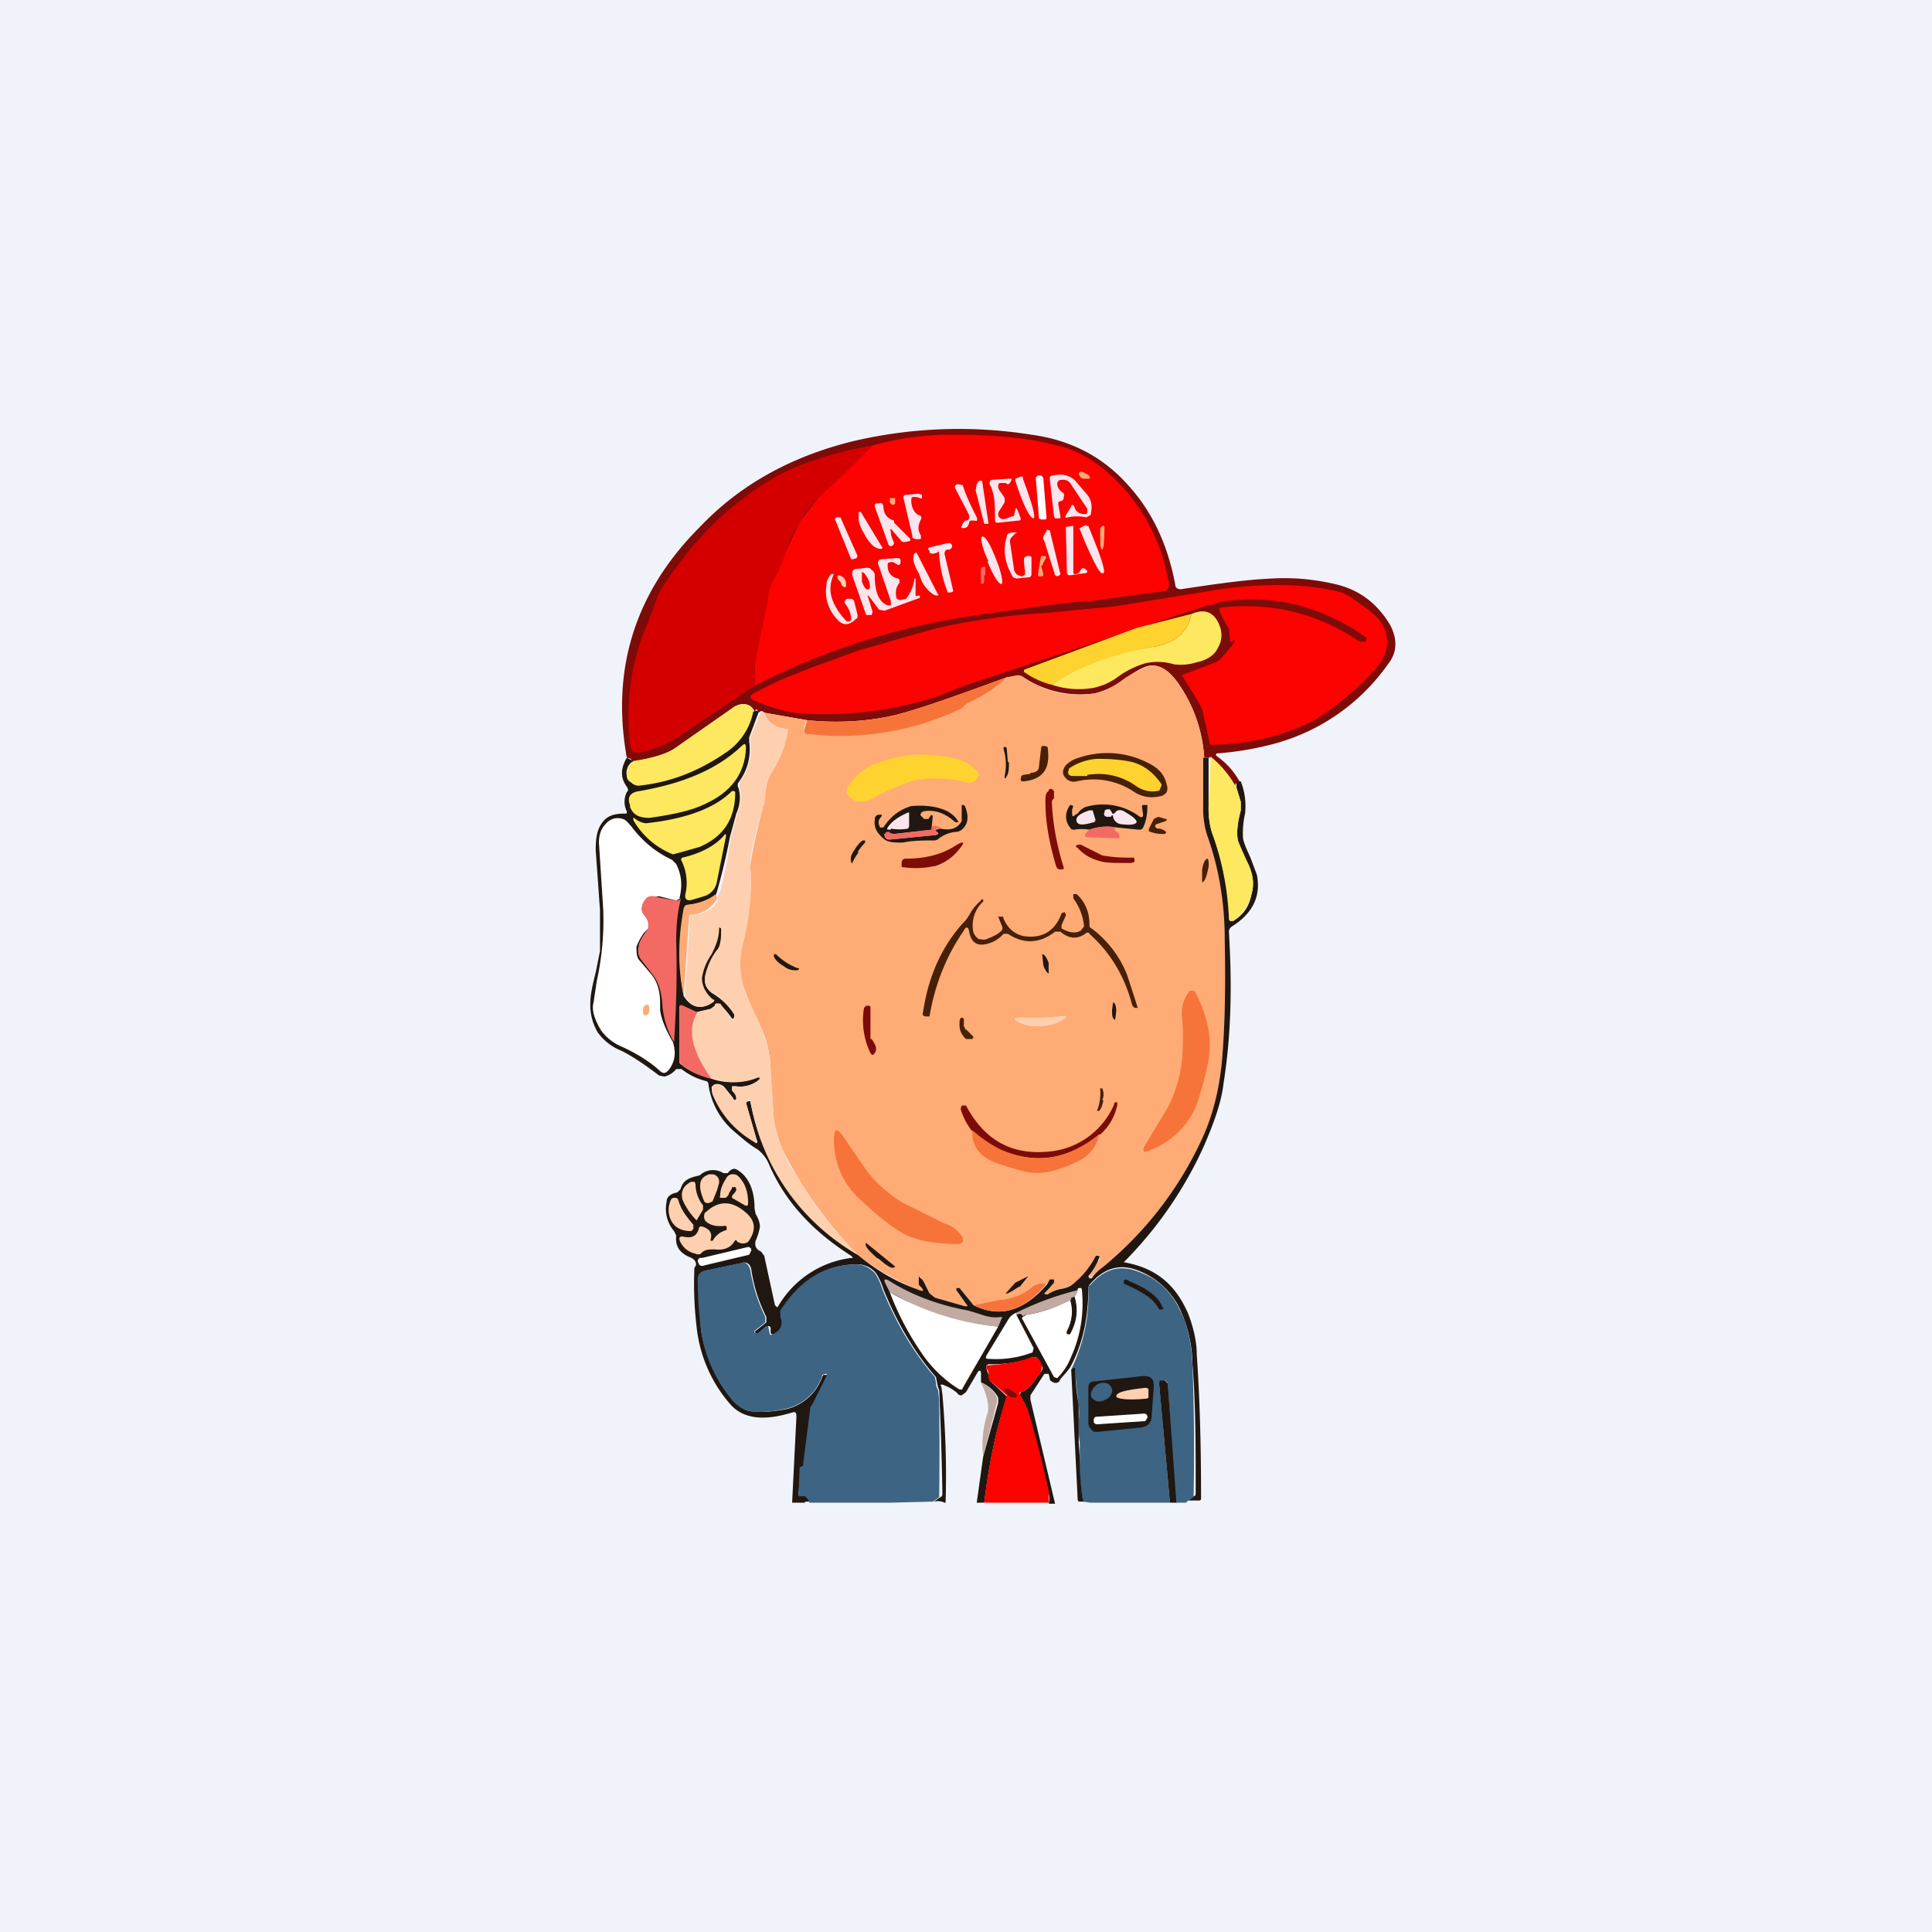 <!-- by TradingView --><svg width="18" height="18" viewBox="0 0 18 18" xmlns="http://www.w3.org/2000/svg"><path fill="#F0F3FA" d="M0 0h18v18H0z"/><path d="M11.56 7.3h-.05v.04a.8.8 0 0 0-.24-.29v.01h-.05A1.35 1.35 0 0 0 11 6.4c-.09-.14-.18-.2-.27-.2-.06 0-.14.05-.25.12a.72.72 0 0 1-.28.14.96.96 0 0 1-.68-.16.06.06 0 0 0-.05 0l-.09.01c-.46.17-.8.29-1.03.35-.25.06-.53.08-.83.05l-.4-.07c-.02-.02-.03-.02-.05 0a.07.07 0 0 0-.02-.03h-.01l-.01.02c-.02-.05-.06-.07-.11-.07a.18.18 0 0 0-.1.04l-.53.37c-.07.05-.2.09-.4.13 0-.03-.03-.04-.05-.04-.15-.83.08-1.55.68-2.15.38-.4.86-.66 1.43-.8a4.31 4.31 0 0 1 1.66-.06c.37.05.67.21.9.47.22.24.37.55.44.93 0 .03.03.04.05.04.33-.05.61-.09.85-.1.17-.01.36 0 .58.05.23.05.4.18.52.38.07.13.07.26-.02.37a1.9 1.9 0 0 1-1.1.75 2.85 2.85 0 0 1-.5.08v.02c.1.07.17.15.23.26Z" fill="#7D0B08"/><path d="M7.03 6.39c0-.11 0-.2.02-.3l.1-.49c0-.08.03-.16.08-.24l.1-.24.12-.26.18-.23.5-.48a2.75 2.75 0 0 1 .73-.1c.35 0 .68.02.99.1.22.05.43.19.62.4.22.25.36.54.42.88 0 .05-.01.08-.06.08l-.67.09c-.14 0-.47.05-.98.12-.75.1-1.47.32-2.15.67Z" fill="#FC0201"/><path d="M8.13 4.15c-.16.16-.32.33-.5.48a1.2 1.2 0 0 0-.3.49c-.04.11-.07.2-.1.24a.57.57 0 0 0-.08.24l-.1.49c-.02.1-.03.19-.02.3l-.63.42c-.13.1-.28.17-.43.2-.06.01-.09 0-.1-.07-.04-.35 0-.68.11-1l.1-.25c.03-.1.07-.2.12-.26.29-.44.64-.77 1.05-1 .25-.13.55-.22.88-.28Z" fill="#D40000"/><path d="M10.09 4.46h.06c.01-.01 0-.04-.04-.05-.02-.02-.05-.02-.06 0 0 .01.01.04.04.05Z" fill="#FFAB75"/><path d="m9.86 4.7.02.11c0 .02 0 .02-.02.02h-.03l-.01-.02-.04-.35c0-.01 0-.03.03-.03.09-.02.15 0 .2.04l.12.14c.04.05.05.11.03.19l-.04.02a.4.4 0 0 0-.17 0c-.02.01-.03 0-.02-.02l.05-.08c0-.02.02-.02.03 0 .01.05.05.07.1.07 0 0 .02 0 .02-.02v-.03l-.16-.24a.08.08 0 0 0-.07-.03c-.02 0-.04 0-.05.03 0 .02 0 .05.05.09.01 0 .02.02.01.04 0 .02 0 .03-.03.04-.02 0-.02.01-.02.03Z" fill="#FAE5EC"/><path d="M9.7 4.43h-.03l-.02.02.03.38.02.01h.03c.01 0 .02 0 .02-.02l-.03-.37-.02-.02Z" fill="#fff"/><path d="M9.51 4.44h.02v.02c.09.24.12.36.1.37-.03 0-.09-.1-.17-.35v-.02l.05-.02ZM9.45 4.79l.01-.04c0-.02.01-.02.02 0l.03.08c0 .01 0 .02-.02.02l-.19.02c-.02 0-.03 0-.03-.03 0-.13 0-.24-.05-.33 0-.02 0-.04.03-.04l.15-.01c.03 0 .03 0 .02.02l-.01.02c-.01.01-.02.02-.04 0h-.05c-.02 0-.02.02-.02.04s.03.05.06.1v.04l-.05.08a.05.05 0 0 0 0 .06c.02.02.04.02.07.01l.05-.02c.01 0 .02 0 .02-.02ZM9.09 4.57l.01-.06.02-.03h.03l.06.4h-.04l-.08-.31ZM9 4.85c.03 0 .04-.03.02-.07l-.12-.23c-.01-.02 0-.03.02-.04l.05.01c.03.1.08.2.13.3.01.03 0 .04-.02.03h-.02c-.02 0-.03 0-.03.02-.01.03-.02.05-.05.05-.02 0-.03 0-.02-.02.01-.03.03-.05.04-.05ZM8.5 4.99l-.08-.34c-.01-.02 0-.04.02-.04l.12-.01.03.01v.02c0 .01 0 .02-.02.01a.14.14 0 0 0-.05-.01c-.02 0-.03 0-.03.03 0 .07.03.12.07.14.02 0 .03.02.02.04-.03.06-.03.1 0 .15v.03a.13.13 0 0 1-.06 0l-.02-.01v-.02Z" fill="#FAE5EC"/><path d="M8.34 4.65v.04c-.01.01-.02.02-.03.01a.05.05 0 0 1-.02-.02v-.04h.05Z" fill="#FFAB75"/><path d="M8.3 4.96c0 .04.02.07.03.1l-.01.02-.02.01-.02-.01-.13-.36c0-.02 0-.03.02-.03h.02c.02-.01.03 0 .04.02 0 .07.03.12.1.14v.02l.15.15v.02l-.05.01c-.01 0-.03 0-.04-.02l-.07-.08c-.02-.03-.03-.03-.02.01ZM8.22 5.1v.01c-.02.01-.05 0-.08-.02a.39.39 0 0 1-.08-.1l-.01-.02A.4.4 0 0 1 8 4.85v-.08h.02l.2.33ZM7.81 4.81l-.03.02v.01l.15.37h.02l.03-.01.01-.02-.16-.36H7.8ZM10.05 5.34l.02-.03c.01-.02.02-.02.04-.01l.02.02c0 .01 0 .02-.02.02l-.14.02c-.02 0-.03-.01-.03-.03l-.01-.42.06-.01H10v.42c0 .02 0 .03.02.03l.03-.01ZM10.12 4.9h.02l.04.1c.09.22.12.33.1.34h-.01c-.02.01-.08-.1-.17-.31l-.04-.1v-.01l.06-.03Z" fill="#FAE5EC"/><path d="M10.27 4.9c.02 0 .02 0 .02.02 0 .13-.01.2-.02.2-.02 0-.02-.07-.02-.2l.02-.02Z" fill="#FFAB75"/><path d="M9.55 5.32a.73.73 0 0 1-.01-.1c0-.02 0-.03.03-.04h.01c.02 0 .03 0 .03.02v.15c0 .02-.01.03-.04.03l-.1.01-.03-.01c-.08-.13-.1-.26-.06-.38 0-.03.03-.04.07-.04.03 0 .03 0 .01.01L9.43 5c-.02.02-.02.03-.02.05l.04.27.02.03c.04.02.06.03.08 0v-.03ZM9.83 5.36l-.1-.32c-.02-.02-.01-.04 0-.06l.02-.03c0-.01 0-.02.02-.01h.01l.1.41-.01.01-.02.01-.02-.01ZM9.2 5.23c.05.13.11.22.13.21.02 0 0-.11-.05-.23-.05-.13-.1-.22-.13-.21-.02 0 0 .11.06.23ZM8.73 5.15l-.04.01-.03-.01v-.02c-.02-.01-.01-.03 0-.03l.17-.04c.02 0 .03 0 .04.02v.02l-.02.02h-.02c-.02 0-.03.02-.03.04l.08.34v.01l-.02.01h-.03a1.2 1.2 0 0 1-.08-.35c0-.03 0-.04-.02-.02ZM8.75 5.54c-.03.02-.05 0-.08-.02a.36.36 0 0 1-.08-.1l-.03-.08a.36.36 0 0 1-.05-.12c0-.04 0-.06.02-.07h.01l.2.39Z" fill="#FAE5EC"/><path d="m9.7 5.27.02.08c0 .01 0 .02-.02.02h-.02l-.01-.01a2.34 2.34 0 0 1 .03-.18h.03c.02 0 .02.01.01.03a.25.25 0 0 0-.03.06Z" fill="#FFAB75"/><path d="m8.09 5.57.04.13-.01.03h-.05l-.13-.37c0-.04 0-.06.05-.06l.08-.01c.02 0 .04 0 .05.02.02.01.03.03.03.05 0 .16.04.25.12.28h.03V5.6l-.12-.35c0-.02 0-.03.03-.04l.14-.01c.03 0 .04 0 .04.03v.01c0 .02-.02.03-.03.02-.03-.02-.05-.03-.07-.02-.02 0-.02.01-.02.03 0 .07.04.11.1.12l.01.01v.03c-.03.04-.04.08-.03.13 0 .02.02.03.04.03l.05-.01a.37.37 0 0 0 .08-.19h.01v.14c0 .02 0 .03.02.02h.02v.02l-.33.12-.05-.01-.09-.12c-.02-.02-.02-.02-.01.01Z" fill="#FAE5EC"/><path d="M9.17 5.36v.06l-.01.02h-.02v-.02a.8.8 0 0 1 0-.13l.02-.01h.02v.08Z" fill="#F36964"/><path d="M8.03 5.42c.02.05.04.08.06.07.02 0 .02-.04 0-.09-.02-.04-.04-.07-.06-.07v.1Z" fill="#FC0201"/><path d="M7.93 5.78c0-.05-.01-.1-.06-.16 0-.02 0-.03.02-.04a.1.1 0 0 1 .04 0c.02 0 .03.02.03.03l.03.12c0 .02 0 .03-.02.04-.06.06-.12.06-.17 0a.37.37 0 0 1-.1-.32c0-.04.02-.07.04-.1.03-.01.03 0 .02.02a.3.3 0 0 0 0 .23.6.6 0 0 0 .13.19h.02l.02-.01Z" fill="#FAE5EC"/><path d="m7.82 5.41-.01-.01c-.02-.04 0-.05.03-.03.03.01.05.05.04.1h-.02l-.02-.02a.07.07 0 0 0-.02-.04Z" fill="#FED0B0"/><path d="m11.5 5.96-.02.02h-.02v-.02l-.01-.1a1.54 1.54 0 0 1-.09-.17c0-.02 0-.03.02-.03.46-.05.88.05 1.26.3.02.02.04.02.06.02h.02l.01-.02v-.02c-.4-.28-.83-.4-1.3-.34a.31.31 0 0 0-.1.02.2.2 0 0 1-.08.02 2536.7 2536.7 0 0 0-2.27.75l-.25.1a3.38 3.38 0 0 1-1.34.15 1.69 1.69 0 0 1-.33-.1c-.09-.03-.09-.06 0-.1l.2-.1.3-.12.44-.16a202.28 202.28 0 0 1 .7-.2c.34-.08.7-.13 1.05-.15l.63-.06.99-.16c.43-.06.8-.05 1.09.02.06.01.14.06.26.15.1.07.15.13.18.2.05.13.02.26-.09.38a2.84 2.84 0 0 1-.53.45c-.29.16-.62.24-.98.25-.02 0-.03 0-.03-.02l-.06-.27c0-.05-.08-.17-.2-.36a41.28 41.28 0 0 0 .32-.12c.05-.03.1-.1.16-.17l.01-.02v-.02Z" fill="#FC0201"/><path d="M9.8 6.38c.23-.17.56-.3.98-.36.18-.04.29-.14.32-.3.12-.05.2-.02.25.08.04.08.04.16 0 .23-.03.07-.1.12-.2.14a.5.5 0 0 1-.21.02.52.52 0 0 0-.27-.01.82.82 0 0 0-.26.13.57.57 0 0 1-.23.1.79.79 0 0 1-.38-.03Z" fill="#FDE860"/><path d="M11.1 5.72c-.03.16-.14.26-.32.3-.42.07-.75.2-.98.36a.77.77 0 0 1-.26-.12v-.02l1.05-.39.51-.13Z" fill="#FED22F"/><path d="M11.22 7.06v.48c0 .1.01.18.04.28.1.26.15.57.15.93.01.49 0 .88-.03 1.18-.03.26-.09.49-.18.7a3.36 3.36 0 0 1-1.05 1.28v-.02l.1-.17-.02-.02h-.01a.8.8 0 0 1-.22.26.36.36 0 0 1-.12.05.34.34 0 0 0-.12.05h-.03l.01-.02a1.63 1.63 0 0 0 .08-.1v-.02h-.04l-.02.04c-.06-.01-.1 0-.13.03a.51.51 0 0 1-.3.12l-.26.05-.13-.16h-.03v.02l.1.14c0 .01 0 .02-.02.01l-.28-.08a.08.08 0 0 1-.05-.04.74.74 0 0 0-.08-.15c-.02-.01-.02 0-.02.01v.06c.06.06.05.07-.02.04a2.3 2.3 0 0 1-.55-.32 3.9 3.9 0 0 1-.7-.98 1.38 1.38 0 0 1-.08-.28l-.03-.44c0-.17-.04-.33-.12-.48a3.2 3.2 0 0 1-.13-.31.73.73 0 0 1-.02-.36c.07-.3.1-.55.08-.76 0-.06.04-.25.12-.57l.02-.12c.01-.08.03-.15.06-.2a1 1 0 0 0 .15-.38c0-.01 0-.02-.02-.02-.1-.01-.17-.06-.2-.15l.4.07a.18.18 0 0 0-.03.1c0 .02.02.03.04.03a2.63 2.63 0 0 0 1.45-.26v-.01l.04-.02c.13-.06.26-.14.36-.24l.1-.02.04.01c.2.14.43.2.68.16.07-.01.16-.05.28-.14.11-.07.2-.11.25-.12.1 0 .18.06.27.2.13.2.2.42.22.66Z" fill="#FFAB75"/><path d="M9.38 6.31c-.1.1-.23.18-.36.24a.08.08 0 0 0-.03.02 1.36 1.36 0 0 0-.03.03 2.63 2.63 0 0 1-1.43.24c-.02 0-.03 0-.04-.03l.03-.1c.3.03.58.01.83-.05.23-.06.57-.18 1.03-.35Z" fill="#F67439"/><path d="M7.03 6.63a.6.6 0 0 1-.28.4c-.25.16-.51.26-.8.29a.1.1 0 0 1-.07-.03.1.1 0 0 1-.04-.06c0-.06.01-.1.06-.14.2-.03.32-.07.39-.12l.53-.37a.18.18 0 0 1 .1-.04c.05 0 .09.02.1.07Z" fill="#FDE860"/><path d="m7.07 6.63-.09.24v.04a.5.5 0 0 1-.1.38.05.05 0 0 0 0 .05c.02.07.02.15-.02.24l-.06.22a5.62 5.62 0 0 1-.13.54.63.63 0 0 1-.26.09c-.02 0-.03.01-.03.03-.06.27-.06.54-.01.82.07.11.16.13.26.06.02-.01.02-.02 0-.03-.07-.06-.1-.13-.1-.2 0-.06.03-.13.09-.22a.46.46 0 0 0 .07-.24c0-.01 0-.02.01-.01h.02c0 .1 0 .18-.03.22a.6.6 0 0 0-.11.2c-.03.09 0 .15.05.19.1.06.17.13.21.2v.04h-.02a.84.84 0 0 0-.11-.13l-.02-.01c-.02 0-.03 0-.03.02l-.04.03-.13.03-.13-.06c-.02-.01-.03 0-.03.02v.49c0 .02 0 .03.02.04.07.06.17.1.28.13.14.05.28.04.43-.02h.02v.02l-.02.02a.28.28 0 0 1-.21.05h-.03v.04c.03.03.04.05.04.07 0 .02-.02.03-.03 0l-.08-.1a.09.09 0 0 0-.07-.03c-.02 0-.04.01-.05.03 0 .01 0 .04.02.07.07.19.2.33.38.44.03.02.03 0 .02-.02l-.1-.34v-.01l.02-.01h.02c.13.63.46 1.1 1 1.43.17.14.35.25.55.32.07.03.08.02.02-.04v-.06c0-.02 0-.02.02 0 .02.01.04.06.08.14l.05.04.28.08c.02 0 .03 0 .02-.01l-.1-.14V12h.03l.13.16c.24.12.47.06.69-.2l.02-.04h.04v.03a1.63 1.63 0 0 1-.09.1l.01.01h.02a.34.34 0 0 1 .12-.05c.06-.01.1-.03.12-.05a.8.8 0 0 0 .21-.26h.02c.01 0 .02.01.01.02a.56.56 0 0 1-.1.17l.01.02h.02a.42.42 0 0 1 .1-.1 3.36 3.36 0 0 0 .92-1.18c.1-.21.16-.44.19-.7.03-.3.04-.7.03-1.18 0-.36-.06-.67-.15-.93a.8.8 0 0 1-.05-.28v-.48h.05v.46c0 .1.01.18.04.26a2.66 2.66 0 0 1 .16.8h.03c.1-.06.15-.14.17-.25.03-.1.01-.2-.04-.3a1.68 1.68 0 0 1-.08-.18c-.02-.05-.02-.15.02-.3v-.08l-.04-.13V7.3c0-.02 0-.02.02-.02h.02c.04.1.05.2.04.3a.83.83 0 0 0-.02.21c0 .05.03.11.07.2l.06.16c.04.2-.04.36-.23.48a.06.06 0 0 0-.03.06c.03.5.02.96-.05 1.4-.02.18-.09.37-.18.58a3.69 3.69 0 0 1-.75 1.09c.29.05.48.2.6.48.05.13.08.26.08.38.03.43.04.88.04 1.33 0 .02 0 .03-.02.03h-.1l.05-.04c.02 0 .02-.02.02-.03 0-.43 0-.83-.03-1.2a1.26 1.26 0 0 0-.12-.52.71.71 0 0 0-.38-.35c-.17-.07-.32-.03-.45.12a.06.06 0 0 0-.02.04c0 .27-.05.52-.17.74-.05.07-.1.11-.1.13a.05.05 0 0 1-.07 0c-.01 0-.02-.01-.02-.03l-.01-.04h-.04L9.6 13v.04l.23.97h-.06a.21.21 0 0 0 0-.1c-.06-.28-.13-.54-.2-.78A.56.56 0 0 0 9.5 13l.01-.03c.05-.01.1-.06.15-.14a.58.58 0 0 1 .04-.05c.01-.02.02-.03.01-.05a.22.22 0 0 0-.05-.08.04.04 0 0 0-.04 0 1.2 1.2 0 0 1-.41.06l-.02.01v.03l.02.06.01.05.16.15v.02l-.01.02c-.1.3-.16.63-.2.95H9.1l.06-.43.14-.5v-.05a.32.32 0 0 0-.16-.14v-.08c0-.04-.02-.04-.04 0l-.1.17-.04.03c-.01 0-.03 0-.04-.02a.42.42 0 0 0-.14-.08c-.02 0-.02 0-.01.02l.01.07c.03.34.04.67.03 1.01H8.8c-.02-.01-.05-.02-.1-.01l.06-.04c.02-.01.02-.02.02-.04a33.58 33.58 0 0 0-.03-.96.25.25 0 0 1-.02-.07l-.01-.05c-.2-.23-.36-.5-.49-.82a.57.57 0 0 0-.07-.15.22.22 0 0 0-.17-.08c-.3 0-.53.15-.7.43a.06.06 0 0 0-.01.06c.02.07 0 .13-.07.16-.01.01-.02 0-.03-.01v-.05c-.01-.02-.02-.02-.04 0l-.07.05h-.02c-.02 0-.02-.01-.01-.02l.1-.08v-.05a1.44 1.44 0 0 1-.14-.44c-.01-.06-.05-.08-.1-.06l-.33.07c-.04.01-.06.04-.06.08l.02.46c.04.26.14.48.3.67.06.06.12.1.19.1.09.01.19 0 .3-.02a.47.47 0 0 0 .34-.3l.01-.02h.03c.02-.01.02 0 .01.01l-.13.26-.02.03-.07.55-.03.01-.02.25v.01h.07c.02.03.04.05.03.06-.03 0-.05 0-.04.01h-.12l.04-.8c0-.04-.01-.05-.04-.04-.26.08-.45.06-.57-.07a1.3 1.3 0 0 1-.32-.73 3.34 3.34 0 0 1-.02-.55c.02-.02.02-.04 0-.07a.14.14 0 0 0-.05-.03c-.09-.04-.13-.1-.12-.2l-.02-.04a.32.32 0 0 1-.07-.27c0-.05.04-.08.1-.09l.03-.03c.02-.07.06-.1.14-.12l.04-.01a.18.18 0 0 1 .22-.02h.04c.03-.04.06-.05.09-.03.1.06.16.18.16.36l.01.05c.03.05.04.09.04.12a.5.5 0 0 1-.04.13c-.01.04 0 .08.05.1l.03.04.1.46.02.02.01-.01a.92.92 0 0 1 .68-.45c.02 0 .02 0 0-.02-.36-.23-.61-.5-.76-.84a.35.35 0 0 0-.11-.15c-.07-.04-.14-.1-.21-.16a.7.7 0 0 1-.25-.45c0-.02-.02-.03-.03-.03a.58.58 0 0 1-.22-.11H6.3a.2.2 0 0 1-.11.07l-.05-.01c-.13-.1-.25-.18-.35-.23a.5.5 0 0 1-.22-.17.5.5 0 0 1-.07-.28c0-.07.02-.16.05-.28l.04-.2v-.38l-.04-.56c0-.1.01-.18.05-.24.05-.08.12-.1.22-.1.02 0 .02 0 .02-.02a.2.2 0 0 1 0-.18c.02-.02.01-.03 0-.05-.06-.08-.06-.17 0-.27l.06.03a.13.13 0 0 0-.06.14c0 .03.02.05.04.06a.1.1 0 0 0 .07.03c.29-.03.55-.13.8-.3a.6.6 0 0 0 .27-.4c0 .02 0 .01.02 0h.01l.02.01Z" fill="#201711"/><path d="M7.12 6.64c.03.1.1.14.2.15.02 0 .03 0 .02.02a1 1 0 0 1-.15.39.41.41 0 0 0-.06.19c0 .05 0 .1-.02.12-.09.32-.13.5-.12.57.02.21 0 .47-.08.76-.02.11-.02.23.02.36 0 .03.05.13.13.3.07.16.12.32.12.49l.03.44a1.32 1.32 0 0 0 .22.54l.21.32c.09.11.2.25.35.4a2.04 2.04 0 0 1-1-1.44h-.02l-.01.02h-.01l.1.35c.01.03 0 .04-.02.02a.9.9 0 0 1-.39-.44c-.01-.03-.01-.06 0-.07 0-.02.02-.03.04-.03.03 0 .05.02.07.04l.08.1c.01.02.02.01.03 0 0-.03-.01-.05-.04-.08v-.03h.01l.02-.01c.07.01.14 0 .21-.05l.02-.02v-.01h-.02a.56.56 0 0 1-.43 0c-.2-.25-.24-.46-.14-.61l.13-.03c.02 0 .03-.02.04-.03 0-.02.01-.02.03-.02h.02l.11.15h.01l.01-.03v-.02a.68.68 0 0 0-.2-.2c-.07-.04-.09-.1-.06-.2a.6.6 0 0 1 .1-.2c.03-.03.04-.1.04-.2l-.02-.01H6.7c0 .1-.03.17-.07.25a.53.53 0 0 0-.09.22c0 .07.03.14.1.2.02 0 .02.02 0 .03-.1.07-.19.05-.26-.06l.05-.73c0-.02.01-.03.03-.03.1 0 .18-.05.23-.13v-.05l.02-.04c.04-.14.07-.3.1-.5l.06-.22a.36.36 0 0 0 .02-.24v-.05a.5.5 0 0 0 .1-.38v-.04l.1-.24.04.01Z" fill="#FED0B0"/><path d="M5.96 7.37c.4-.07.72-.2.95-.42.03-.03.04-.02.04.02-.01.24-.14.41-.38.52-.12.06-.3.1-.52.13-.1 0-.15-.03-.18-.1V7.5c-.03-.07 0-.12.09-.13Z" fill="#FDE860"/><path d="M9.6 7.2c.05 0 .08-.02.08-.06l.02-.17c0-.02.01-.02.03-.02h.01l.02.01c.03.2-.04.3-.22.32-.02 0-.03 0-.03-.02 0-.01 0-.03.02-.04l.07-.01Z" fill="#472007"/><path d="M9.4 7.1c0 .05 0 .1-.02.13l-.01.02h-.01v-.02a.49.49 0 0 0-.01-.25v-.02h.01c.01 0 .02 0 .02.02l.01.12Z" fill="#201711"/><path d="M10.57 7.38a.68.68 0 0 0-.54-.1.1.1 0 0 1-.1-.03c-.04-.04-.03-.08 0-.12a.27.27 0 0 1 .12-.07.83.83 0 0 1 .65.05c.1.05.15.11.17.2a.1.1 0 0 1 0 .07.1.1 0 0 1-.07.04.3.3 0 0 1-.23-.04Z" fill="#472007"/><path d="M8.52 7.27a2.2 2.2 0 0 0-.39.17c-.08.04-.15.04-.2 0a.1.1 0 0 1-.04-.06c0-.03 0-.05.02-.07.08-.1.16-.17.26-.2.26-.1.52-.1.78-.03.05.02.1.05.16.11.01.02.02.03 0 .05-.02.04-.05.06-.1.05a1.17 1.17 0 0 0-.49-.02Z" fill="#FED22F"/><path d="m11.52 7.34.04.13v.08c-.04.15-.04.25-.02.3l.08.18c.05.1.07.2.04.3a.42.42 0 0 1-.17.25h-.03l-.01-.01a2.66 2.66 0 0 0-.15-.79.76.76 0 0 1-.04-.26 15.56 15.56 0 0 0 .02-.47c.1.08.18.18.24.29Z" fill="#FDE860"/><path d="M10.13 7.23h-.12c-.03 0-.05 0-.06-.03l.01-.04a.52.52 0 0 1 .26-.09c.06 0 .16 0 .28.02.13.02.23.09.31.2.01.01.02.03 0 .05 0 .02-.01.03-.03.03-.06.01-.13 0-.2-.05a.6.6 0 0 0-.45-.1Z" fill="#FED22F"/><path d="M9.8 7.48c.01.21.05.41.11.6 0 .02 0 .02-.02.02h-.02a.04.04 0 0 1-.03-.03c-.06-.2-.1-.4-.1-.6 0-.05 0-.08.03-.1 0-.02.02-.02.03-.02l.02.02v.07c-.02.01-.02.03-.02.04Z" fill="#7D0B08"/><path d="M6.02 7.67c.37-.04.64-.14.8-.3h.02l.01.01c0 .24-.1.41-.33.51a10.62 10.62 0 0 1-.25.07.74.74 0 0 1-.37-.32c0-.02 0-.03.02-.01.04.03.08.04.1.04Z" fill="#FDE860"/><path d="M8.68 7.71v.02l-.35.04H8.3l-.01-.01h-.02l-.03.01c0 .04.02.06.07.05l.41-.04.02-.01c0-.01 0-.02-.02-.02v-.02l.04-.01c.1.02.16 0 .2-.07V7.5h.02l.01.01c.04.1.03.17-.03.22a.08.08 0 0 1-.05.02.3.3 0 0 0-.16.06.07.07 0 0 1-.04.02c-.1 0-.2 0-.3.02-.07 0-.13 0-.17-.03-.06-.05-.1-.1-.09-.18 0-.04.02-.05.05-.05.02 0 .02 0 .01.02-.03.03-.03.06-.01.1h.03c.07-.11.16-.17.26-.2.12-.01.24 0 .34.05.05.03.08.06.1.1H8.9c-.1-.09-.2-.12-.3-.1-.02.01-.03.03-.02.04l.03.03h.04l.02-.03c.01-.01.02-.01.02.01l-.01.1ZM10.4 7.71a.48.48 0 0 0-.25.02.4.4 0 0 0-.14 0c-.02 0-.03 0-.04-.02-.05-.06-.05-.14 0-.21h.01l.02.01a.13.13 0 0 0-.01.08c0 .02.01.02.03 0l.02-.01a.17.17 0 0 1 .07-.06.57.57 0 0 1 .51.09c.02.01.03 0 .03-.02l-.01-.07c0-.02 0-.02.02-.02h.03c0 .08-.01.15-.04.21-.01.02-.02.02-.04.02l-.2-.02Z" fill="#201711"/><path d="M10.59 7.66c-.01.02-.05.03-.13.02-.05 0-.08-.03-.09-.07 0-.02-.01-.02-.02 0h-.03c-.03 0-.04-.02-.03-.04 0-.03.02-.03.05-.03l.02.03c0 .01.01.02.03 0 .02-.03.06-.03.1 0 .07.04.1.07.1.09ZM10.2 7.64v.02h-.01c-.1.03-.15.03-.16-.01-.01-.04.03-.07.12-.1h.03l.03.1ZM8.3 7.73h-.02c-.01 0-.02 0-.01-.02.04-.06.1-.1.19-.14h.01v.13l-.01.02a.46.46 0 0 1-.16 0Z" fill="#FAE5EC"/><path d="m6.34 8.37-.04.02-.16-.04-.1.01a.14.14 0 0 0-.06.1c0 .02 0 .04.02.06.02.03.04.05.04.08v.05L6 8.69a.58.58 0 0 0-.07.13c0 .05 0 .1.03.13l.11.13c.05.06.08.15.08.26v.07c.01.08.05.18.12.3.03.1.02.18-.04.26-.03.03-.05.04-.09 0-.1-.09-.22-.16-.35-.22a.45.45 0 0 1-.19-.15c-.06-.1-.09-.19-.07-.26l.03-.2a2.63 2.63 0 0 0 .06-.67l-.04-.62c0-.07.02-.13.06-.17.04-.05.1-.07.16-.05.02 0 .05.03.09.08.1.13.22.23.37.3l.04.04c.05.1.06.2.03.32Z" fill="#fff"/><path d="m10.76 7.7.02.02a.1.1 0 0 1 .07.02c.02.01.02.02 0 .03-.04 0-.08 0-.13-.02-.02 0-.02-.02-.01-.04l.04-.08.04-.02.07.02c.01 0 .02 0 0 .02l-.09.03-.01.02Z" fill="#472007"/><path d="M8.76 7.72h-.04v.02l.02.03-.02.01-.41.04c-.05 0-.07-.01-.07-.05l.02-.02h.03v.01l.04.01.35-.04c.01 0 .01 0 0 0V7.7c.03-.01.06 0 .08.01ZM10.4 7.71c-.02.01-.02.02-.01.03l.03.02.01.03v.02h-.02l-.28-.01c-.02 0-.02-.01-.02-.03l.04-.04a.48.48 0 0 1 .26-.02Z" fill="#F36964"/><path d="M6.39 8.31a.47.47 0 0 0-.04-.29c-.01-.01 0-.03.01-.03.17-.04.3-.11.38-.2.02-.03.03-.02.02.02l-.08.4a.17.17 0 0 1-.12.14l-.1.03c-.06.02-.09 0-.07-.07Z" fill="#FDE860"/><path d="M8 7.94a.54.54 0 0 0-.06.1h-.01v-.02c-.01-.02 0-.06.03-.1.03-.05.06-.08.08-.09h.02v.02a.51.51 0 0 0-.07.09Z" fill="#201711"/><path d="M10.54 8.04h-.05c-.11 0-.2 0-.25-.02a.4.4 0 0 1-.2-.12c-.02-.01-.02-.02 0-.03h.03l.2.1a1.4 1.4 0 0 0 .28.02c.01 0 .02 0 .02.02v.02l-.03.01ZM8.7 8.07a.8.8 0 0 1-.28.01c-.02 0-.02 0-.02-.02v-.02c0-.02.01-.04.04-.04.16 0 .32-.03.46-.12.08-.05.1-.04.03.04a.46.46 0 0 1-.22.15Z" fill="#7D0B08"/><path d="M11.2 8.1v.12c.02 0 .04-.05.05-.1.02-.06.01-.12 0-.12-.02 0-.04.04-.05.1ZM9.35 8.7a.3.3 0 0 1-.14.09c-.1.03-.16 0-.18-.11-.01-.05-.03-.05-.05-.01-.16.23-.27.5-.32.8h-.03c-.03 0-.04-.02-.03-.04.05-.34.18-.63.4-.86a.65.65 0 0 0 .05-.08.48.48 0 0 1 .09-.1v-.01h.02v.02a.3.3 0 0 0-.09.29c.01.02.02.04.05.06.02 0 .05.01.07 0 .05-.02.1-.04.13-.07.02-.01.02-.03.02-.04l-.04-.1h.03c.01 0 .02 0 .02.02.04.09.1.14.18.16.17.03.3-.04.36-.21l.02-.01h.01l.01.02v.01l-.04.09v.03c.07.04.13.05.18.02l.03-.04a.52.52 0 0 0-.1-.26v-.04h.03c.08.07.12.17.12.28 0 .02 0 .03.02.04a1 1 0 0 1 .33.43 21.3 21.3 0 0 1 .1.31h-.03l-.02-.02c-.07-.27-.2-.49-.4-.67 0-.01-.02-.02-.04 0-.07.05-.15.05-.23-.02h-.05c-.14.11-.29.12-.44.02h-.04Z" fill="#472007"/><path d="M6.34 8.37v.02c-.03.12-.04.25-.04.38.01.31 0 .63-.02.94a.79.79 0 0 1-.11-.37c-.01-.11-.04-.2-.09-.26l-.1-.13a.14.14 0 0 1-.03-.13c0-.03.02-.07.06-.13l.03-.04V8.6A.22.22 0 0 0 6 8.52a.07.07 0 0 1-.02-.05c0-.05.02-.08.05-.11.02-.01.06-.02.1 0l.17.03c.02 0 .03 0 .04-.02Z" fill="#F36964"/><path d="M6.67 8.34c.01.02.02.03 0 .05a.28.28 0 0 1-.22.13c-.02 0-.03.01-.03.03l-.05.73c-.06-.28-.05-.55 0-.82.01-.02.02-.03.04-.03.1-.01.18-.04.26-.1Z" fill="#FFAB75"/><path d="M7.3 9c-.05-.03-.08-.06-.09-.09v-.02h.02a.56.56 0 0 0 .2.13c.02 0 .02.01 0 .02h-.01c-.03 0-.07 0-.12-.04ZM9.72 8.99c.01.04.04.08.05.08v-.1c-.02-.05-.04-.08-.06-.08l.01.1Z" fill="#201711"/><path d="M11.27 9.77c0 .1-.04.26-.1.46a.75.75 0 0 1-.44.48c-.08.04-.1.02-.05-.06l.2-.33c.06-.12.11-.26.13-.42.01-.1.02-.26 0-.45 0-.08.02-.14.06-.2.01-.02.02-.02.04-.02.01 0 .02 0 .03.02.1.2.14.38.13.52Z" fill="#F67439"/><path d="M10.36 9.42c0 .05.01.08.03.08l.01-.08c0-.04-.01-.08-.03-.08l-.01.08Z" fill="#201711"/><path d="M5.99 9.4c0 .03 0 .06.02.06s.04-.02.04-.05c0-.02 0-.05-.02-.05s-.04.02-.04.05Z" fill="#FFAB75"/><path d="M6.5 9.43c-.1.15-.06.36.13.62a.65.65 0 0 1-.28-.13.05.05 0 0 1-.02-.04v-.5c0-.01.01-.02.03-.01l.13.06Z" fill="#F36964"/><path d="M8.12 9.68c.03.04.05.08.04.11-.02.05-.04.05-.06 0a.7.7 0 0 1-.05-.4l.02-.02h.02c.01 0 .02 0 .02.02V9.68Z" fill="#7D0B08"/><path d="M9.7 9.56a.4.4 0 0 1-.2-.03c-.07-.04-.06-.05.01-.05a2.81 2.81 0 0 0 .36-.01c.08-.01.08 0 .02.04a.4.4 0 0 1-.2.05Z" fill="#FED0B0"/><path d="m9 9.59.02.02.05.05-.01.02H9a.19.19 0 0 1-.05-.07.19.19 0 0 1-.01-.08c0-.02 0-.04.02-.05l.02.01v.07L9 9.6ZM10.28 10.25c-.01.05-.02.08-.04.1h-.02s-.01 0 0 0a.43.43 0 0 0 .03-.2v-.01h.02c.01.03.02.06 0 .11Z" fill="#472007"/><path d="M10.24 10.57c-.3.24-.6.28-.92.14a1.36 1.36 0 0 1-.27-.18.61.61 0 0 1-.1-.2l.01-.03H9c.17.32.42.46.76.43a.73.73 0 0 0 .62-.44c0-.01 0-.02.02-.02h.01v.02a.49.49 0 0 1-.16.28Z" fill="#7D0B08"/><path d="M8.94 11.59c-.23 0-.4-.03-.53-.1-.1-.06-.22-.15-.38-.3a.74.74 0 0 1-.26-.58c0-.1.03-.1.08-.03l.22.32c.08.11.19.21.33.3l.4.2c.08.02.13.07.17.13v.04l-.03.02ZM10.24 10.57a.34.34 0 0 1-.18.24 1.1 1.1 0 0 1-.26.1.52.52 0 0 1-.27 0 2.85 2.85 0 0 1-.26-.08c-.15-.06-.22-.16-.21-.3.1.09.2.15.26.18.32.14.63.1.92-.14Z" fill="#F67439"/><path d="m6.68 11.09-.04.1c-.04.03-.07.02-.08 0-.06-.14-.05-.22.05-.25.03 0 .05 0 .07.02.02.02.02.04.02.06l-.02.07ZM6.82 11.07l-.03.05c0 .02-.02.03-.03.04h-.03c-.02 0-.03 0-.02-.02 0-.07.03-.12.06-.17a.07.07 0 0 1 .05-.03c.02 0 .04 0 .06.02.06.06.09.14.09.25 0 .02-.01.03-.03.02l-.12-.07v-.02c.04-.04.05-.06.03-.08h-.03ZM6.55 11.27l-.06.1a.62.62 0 0 1-.13-.19c-.02-.07 0-.13.08-.17h.03l.01.02c0 .08.03.15.07.2v.04ZM6.24 11.34a.22.22 0 0 1 .01-.16c.01-.02.02-.02.04-.02.01 0 .02 0 .03.02.02.08.07.15.14.23v.04l-.02.02c-.1 0-.17-.04-.2-.13Z" fill="#FED0B0"/><path d="M6.62 11.56h.02a.2.2 0 0 1 .13-.1v-.03l-.01-.01c-.07.01-.13 0-.17-.03a.06.06 0 0 1-.03-.05c0-.02 0-.04.02-.05.11-.1.23-.11.36 0 .1.08.11.17.03.28-.03.02-.06.02-.1 0-.01-.02-.02-.02-.03 0-.04.06-.1.08-.18.07-.05 0-.1 0-.13.04a.05.05 0 0 1-.05 0 .2.2 0 0 1-.15-.13c0-.02 0-.03.03-.03.08.02.13 0 .15-.07 0-.02.02-.03.04-.02.06.02.09.06.07.12v.01Z" fill="#FED0B0"/><path d="M8.34 11.8c-.02.03-.07 0-.15-.07l-.02-.01c-.09-.08-.12-.12-.1-.14l.27.22Z" fill="#201711"/><path d="m6.96 11.62-.42.1a.03.03 0 0 0-.03.05c0 .02.03.03.05.02l.42-.1.02-.04a.03.03 0 0 0-.04-.03Z" fill="#fff"/><path d="m8.7 13.99-.4.01h-.76c0-.02-.02-.04-.04-.06h-.06v-.02l.01-.25h.02l.01-.01.07-.55.02-.03.13-.26c.01-.02 0-.02-.01-.02l-.03.01v.01a.47.47 0 0 1-.36.31c-.1.02-.2.03-.3.02a.28.28 0 0 1-.17-.1 1.27 1.27 0 0 1-.3-.67 4.07 4.07 0 0 1-.03-.46c0-.04.02-.07.06-.08l.33-.07c.05-.02.08 0 .1.06.03.18.08.32.14.44v.05l-.1.08v.02h.03l.07-.06c.02-.01.03 0 .03.01l.01.05c0 .02.02.02.03.01.07-.03.1-.09.07-.16v-.06c.18-.28.41-.43.71-.43.06 0 .12.03.17.08.02.03.05.08.07.15.13.32.29.59.49.82l.01.05c0 .01 0 .04.02.07l.01.1a33.49 33.49 0 0 1 0 .9l-.06.04ZM11.07 13.98l-.02.02h-.1l-.07-1.1c0-.01 0-.02-.02-.03v-.01h-.04a.04.04 0 0 0-.02.03l.1 1.11h-.74l-.07-.01a1.95 1.95 0 0 1-.03-.4v-.15a.91.91 0 0 1-.01-.2.9.9 0 0 0 0-.16 2.13 2.13 0 0 1-.03-.34H10l-.02.02c.11-.23.17-.48.16-.75 0-.01 0-.03.02-.04.13-.15.28-.19.45-.12.17.06.3.18.38.35.07.13.11.3.12.52a20.45 20.45 0 0 1 .01 1.23l-.05.03Z" fill="#3D6483"/><path d="m9.5 11.99.08-.1-.12.06-.09.1c.01.01.06-.02.12-.06ZM10.84 12.18c0 .01 0 .02-.02.02h-.02a.35.35 0 0 0-.12-.13 1.19 1.19 0 0 0-.21-.11v-.03l.02-.01.04.02c.17.07.27.15.3.24Z" fill="#201711"/><path d="M9.3 12.36a2.51 2.51 0 0 1-.67-.15c-.09-.03-.2-.1-.34-.17l-.04-.08c-.02-.04-.01-.05.03-.03.22.14.47.23.74.28l.1.03c.08.03.15.04.2.03.02 0 .02 0 .01.02l-.03.07Z" fill="#C1AAA2"/><path d="M9.75 11.96c-.21.26-.44.32-.68.2l.25-.05a.52.52 0 0 0 .3-.12c.04-.03.08-.04.13-.03Z" fill="#F67439"/><path d="m9.52 12.28.01-.01.03-.02c.14-.02.28-.07.41-.14.03.1.02.2-.03.29v.03h.02a.42.42 0 0 0 .05-.35.21.21 0 0 0 .03-.06c0-.01 0-.02.02-.02.01 0 .02 0 .02.02.02.21-.01.42-.1.62a.57.57 0 0 1-.13.2l-.03-.01-.3-.55Z" fill="#fff"/><path d="M10.04 12.02a.2.2 0 0 1-.03.06l-.02.01-.01.02c-.14.07-.28.12-.42.14-.01 0-.02 0-.03.02v.01c0-.02 0-.03-.03-.04l-.03.01v-.02c.18-.09.37-.16.57-.21Z" fill="#C1AAA2"/><path d="m9.3 12.36-.33.57c0 .02-.02.02-.04.01a1.17 1.17 0 0 1-.32-.3 2.68 2.68 0 0 1-.32-.6 2.51 2.51 0 0 0 1.01.32Z" fill="#fff"/><path d="M10.01 12.08c.04.13.02.24-.04.35h-.02c-.01-.01-.02-.02 0-.03.04-.1.05-.2.03-.3v-.01h.03Z" fill="#201711"/><path d="M9.47 12.23v.02l.16.31-.01.04a.96.96 0 0 1-.41.06c-.02 0-.03 0-.02-.03l.2-.33a.15.15 0 0 1 .08-.07Z" fill="#fff"/><path d="M9.77 14h-.6a5.3 5.3 0 0 1 .21-1l-.16-.14a.05.05 0 0 1-.01-.05c0-.02 0-.04-.02-.06v-.03h.02c.15-.01.29-.03.41-.08l.04.01c.03.03.05.06.05.08l-.01.05-.04.05c-.05.08-.1.13-.15.14-.01 0-.02.01 0 .03l.06.12c.08.25.14.5.2.77V14Z" fill="#FC0201"/><path d="M10.1 13.99h-.04c-.01 0-.02 0-.02-.03l-.06-1.2.02-.02h.02v.02c0 .12.01.23.03.32v.36l.01.14c0 .14.01.28.03.4ZM10.2 12.87l.45-.05c.08 0 .1.03.1.1l-.02.27c0 .07-.04.1-.1.11l-.4.04c-.03 0-.05 0-.06-.02a.08.08 0 0 1-.03-.06v-.33c0-.04.02-.06.06-.06ZM10.96 14h-.06l-.1-1.1c0-.02 0-.04.02-.04h.03l.01.01.02.02.08 1.11Z" fill="#201711"/><path d="M9.16 13.57a.92.92 0 0 1 .04-.4c.02-.06 0-.16-.06-.29.07.03.12.08.15.14v.04l-.13.51Z" fill="#C1AAA2"/><path d="M10.3 13.04c.05-.02.08-.08.05-.12-.02-.04-.08-.05-.13-.02-.04.03-.07.08-.05.12.03.04.08.05.13.02Z" fill="#3D6483"/><path d="M9.36 12.96c-.01-.02 0-.03.02-.02.03 0 .05.02.08.04.02.02.02.03 0 .04-.04 0-.07-.01-.1-.06Z" fill="#7D0B08"/><path d="m10.7 13.02-.01.01c-.2.02-.29 0-.29-.02 0-.04.09-.06.27-.08h.01l.02.01v.08Z" fill="#FED0B0"/><path d="m10.66 13.17-.45.03a.03.03 0 0 0-.02.03v.02s.01.02.03.02l.45-.03.02-.03v-.01a.03.03 0 0 0-.03-.03Z" fill="#fff"/></svg>